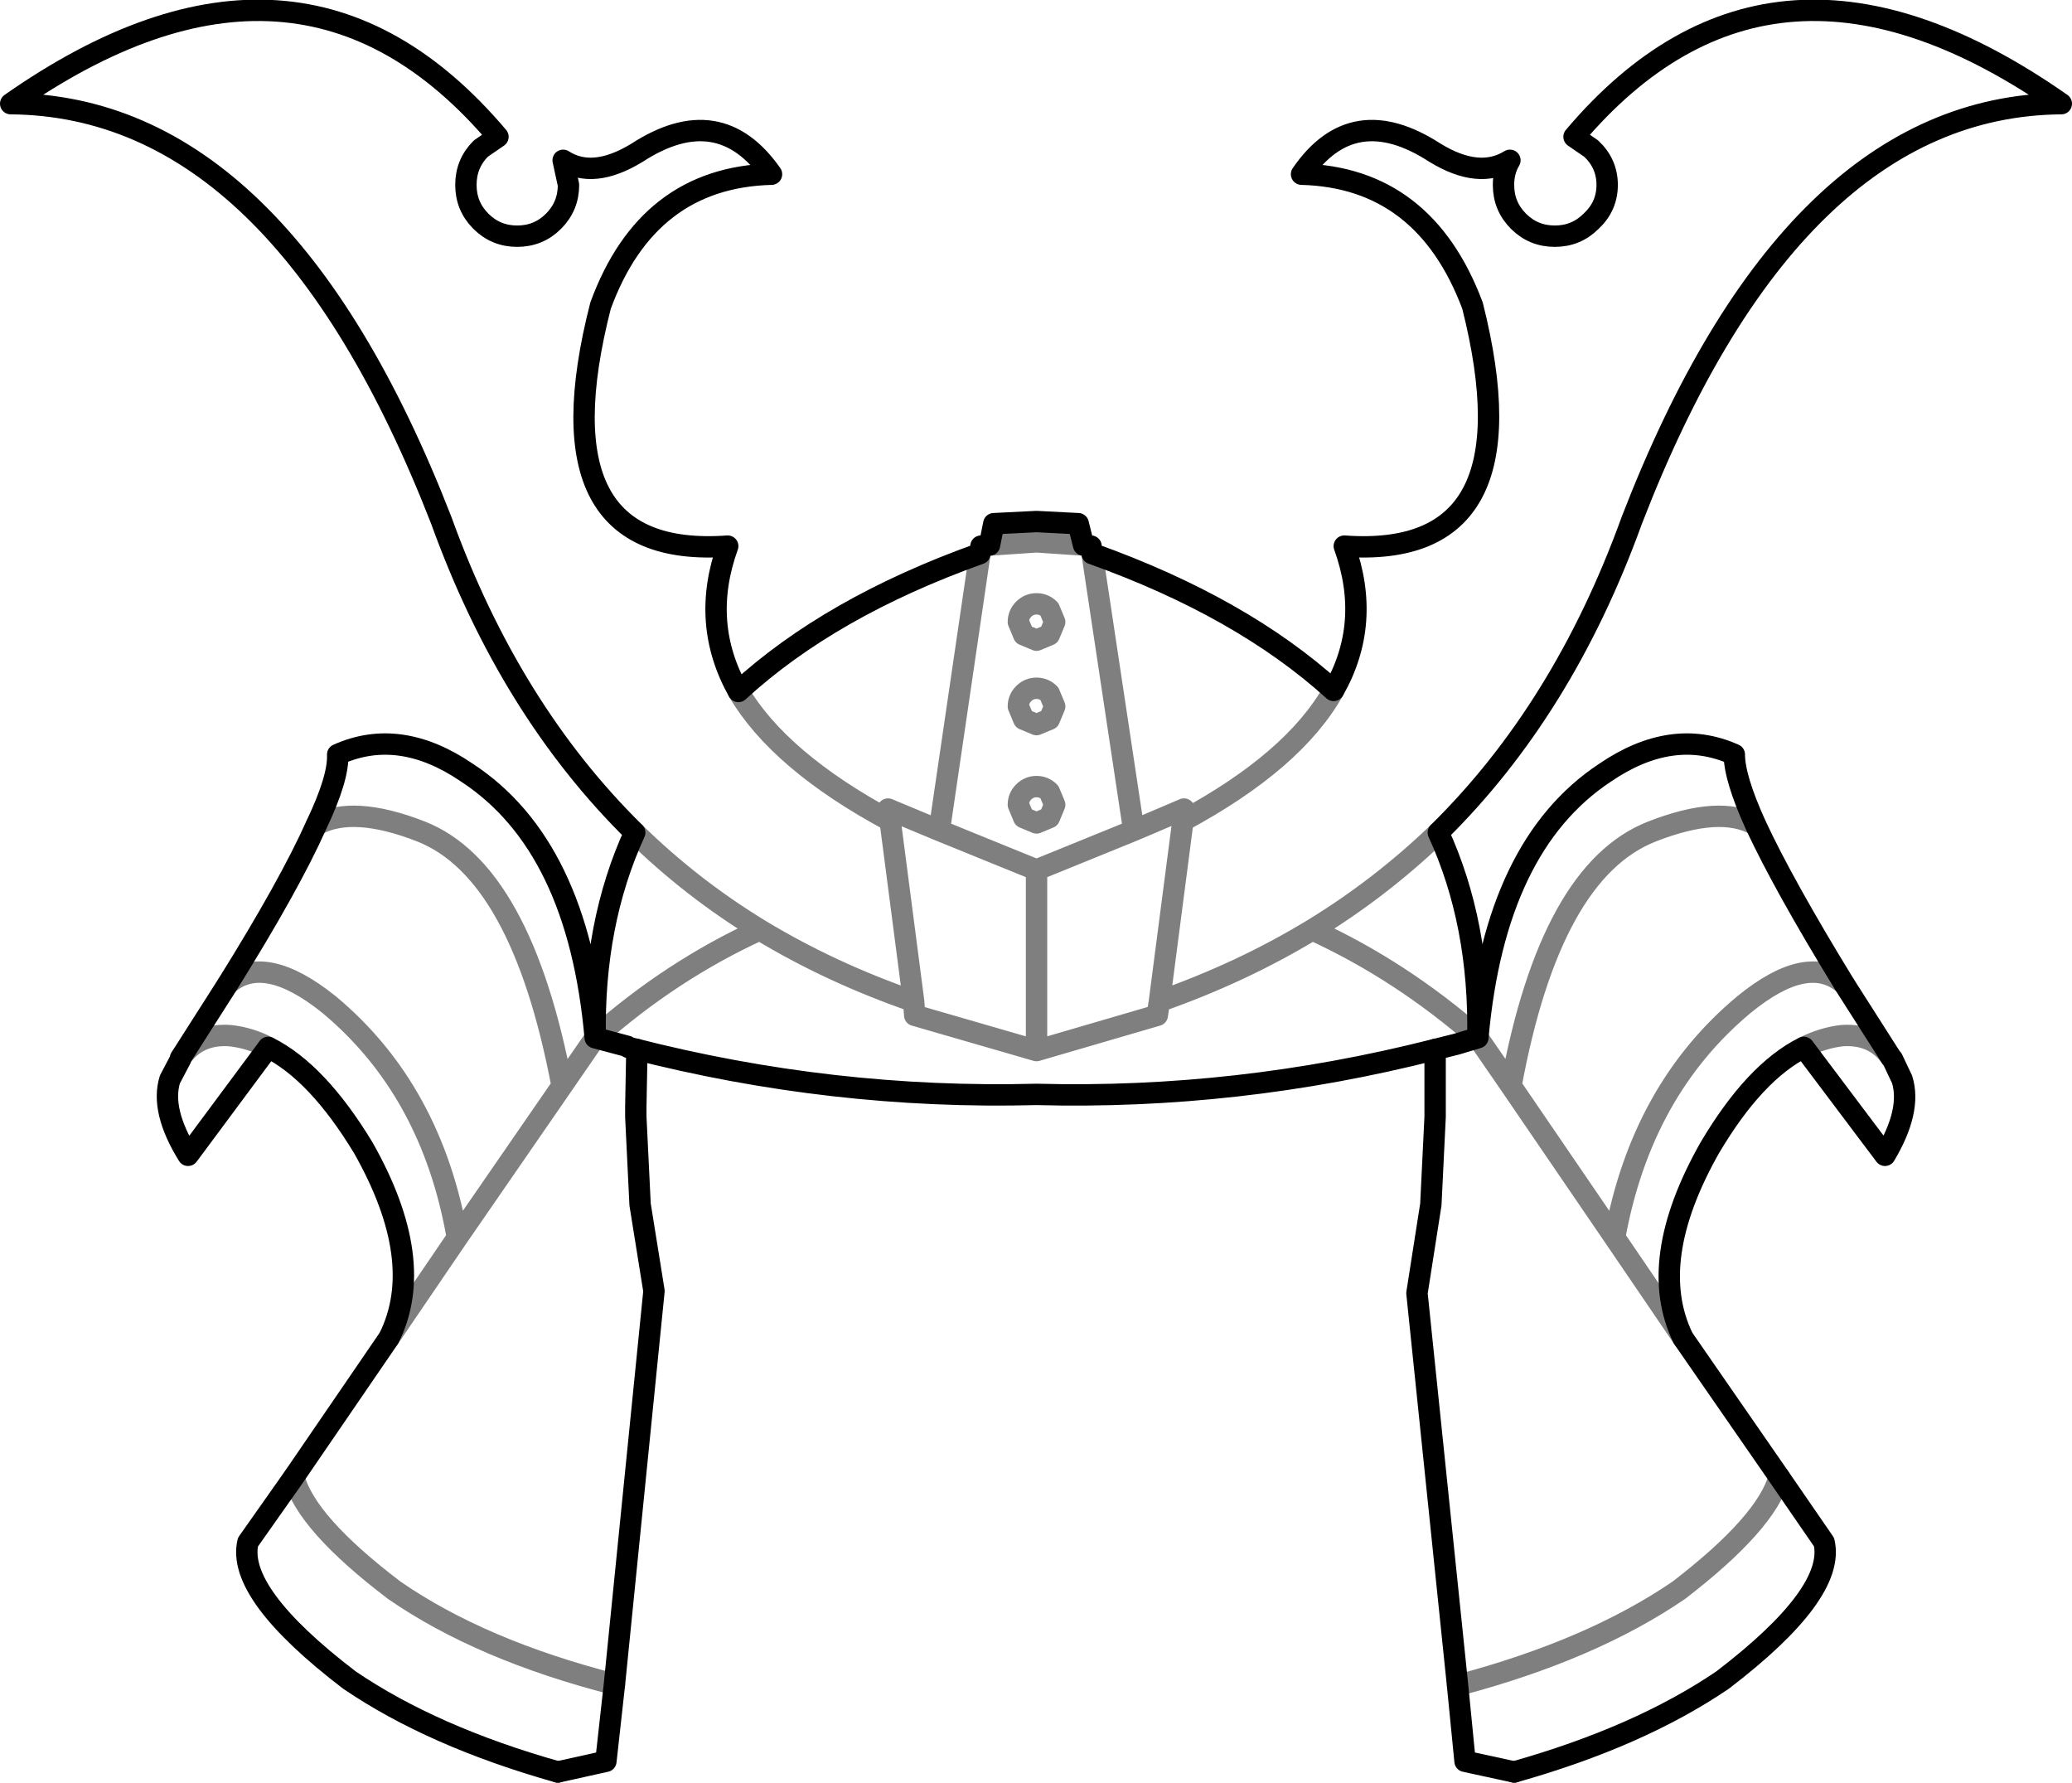 <?xml version="1.0" encoding="UTF-8" standalone="no"?>
<svg xmlns:xlink="http://www.w3.org/1999/xlink" height="83.4px" width="96.95px" xmlns="http://www.w3.org/2000/svg">
  <g transform="matrix(1.0, 0.0, 0.0, 1.0, -351.45, -139.2)">
    <path d="M377.55 222.1 Q371.7 220.45 367.8 217.8 362.5 213.75 363.05 211.35 L365.2 208.3 369.65 201.8 Q371.45 198.2 368.45 192.9 366.3 189.35 364.0 188.2 L360.25 193.25 Q358.95 191.15 359.4 189.7 L359.9 188.75 359.9 188.7 362.1 185.25 Q365.0 180.6 366.25 177.8 367.3 175.6 367.25 174.5 370.15 173.2 373.3 175.35 378.5 178.75 379.3 187.75 379.2 182.4 381.15 178.15 375.3 172.4 372.1 163.55 364.55 144.15 351.95 144.05 365.45 134.6 374.75 145.6 L373.95 146.15 Q373.25 146.85 373.25 147.85 373.25 148.85 373.95 149.55 374.65 150.25 375.65 150.25 376.65 150.25 377.35 149.55 378.05 148.85 378.05 147.85 L377.8 146.7 Q379.2 147.6 381.25 146.35 385.1 143.85 387.55 147.35 381.75 147.5 379.55 153.5 376.5 165.4 385.5 164.75 384.2 168.35 386.0 171.55 390.3 167.6 397.3 165.1 L397.35 164.75 397.75 164.7 397.95 163.7 399.95 163.6 401.9 163.7 402.15 164.7 402.5 164.75 402.55 165.1 Q409.55 167.6 413.85 171.5 415.65 168.35 414.35 164.75 423.35 165.4 420.35 153.5 418.1 147.5 412.35 147.35 414.75 143.85 418.6 146.35 420.65 147.6 422.1 146.7 421.8 147.2 421.8 147.85 421.8 148.85 422.5 149.55 423.2 150.25 424.2 150.25 425.2 150.25 425.9 149.55 426.65 148.85 426.65 147.85 426.65 146.85 425.9 146.15 L425.1 145.6 Q434.4 134.6 447.9 144.05 435.3 144.15 427.8 163.55 424.6 172.4 418.75 178.15 420.7 182.4 420.6 187.75 421.4 178.75 426.55 175.35 429.7 173.2 432.6 174.5 432.6 175.6 433.6 177.8 434.9 180.6 437.75 185.25 L439.95 188.7 440.0 188.75 440.45 189.7 Q440.9 191.15 439.65 193.25 L435.85 188.2 Q433.55 189.35 431.45 192.9 428.45 198.2 430.2 201.8 L434.7 208.3 436.8 211.35 Q437.35 213.75 432.05 217.8 428.15 220.45 422.3 222.1 M418.6 188.3 Q409.35 190.65 399.95 190.4 390.4 190.65 381.05 188.25 L381.25 188.3 M379.3 187.75 L380.8 188.15 380.85 188.2 381.05 188.25 M420.6 187.75 L419.6 188.05 418.6 188.3" fill="none" stroke="#000000" stroke-linecap="round" stroke-linejoin="round" stroke-width="1.0"/>
    <path d="M422.3 222.1 L420.0 221.6 419.65 218.05 417.75 199.7 418.4 195.55 418.6 191.45 418.6 191.25 418.6 191.0 418.6 188.3 M381.25 188.3 L381.2 191.0 381.2 191.25 381.2 191.45 381.4 195.55 382.05 199.6 380.2 218.0 379.8 221.6 377.55 222.1" fill="none" stroke="#000000" stroke-linecap="round" stroke-linejoin="round" stroke-width="1.0"/>
    <path d="M364.0 188.2 Q363.15 187.75 362.2 187.65 360.7 187.55 359.9 188.7 M397.75 164.7 L399.95 164.55 402.15 164.7 M399.35 167.7 Q399.6 167.45 399.95 167.45 400.3 167.45 400.55 167.7 L400.8 168.3 400.55 168.9 399.95 169.15 399.35 168.9 399.1 168.3 Q399.1 167.95 399.35 167.7 M399.1 172.25 Q399.1 171.9 399.35 171.65 399.6 171.4 399.95 171.4 400.3 171.4 400.55 171.65 L400.8 172.25 400.55 172.85 399.95 173.1 399.35 172.85 399.1 172.25 M366.25 177.8 Q367.95 176.85 371.15 178.1 375.85 179.95 377.75 190.0 L379.3 187.75 Q382.85 184.6 387.0 182.7 383.8 180.75 381.15 178.15 M362.1 185.25 Q363.8 183.75 366.85 186.2 371.65 190.2 372.85 197.1 L377.75 190.0 M400.55 177.45 L399.95 177.7 399.35 177.45 399.1 176.85 Q399.1 176.5 399.35 176.25 399.6 176.0 399.95 176.0 400.3 176.0 400.55 176.25 L400.8 176.85 400.55 177.45 M397.3 165.1 L395.4 178.05 399.95 179.9 404.5 178.05 402.55 165.1 M395.4 178.05 L393.0 177.05 393.1 177.6 394.2 186.05 394.25 186.7 399.95 188.35 399.95 179.9 M394.2 186.05 Q390.3 184.7 387.0 182.7 M386.0 171.55 Q387.9 174.8 393.1 177.6 M399.95 188.35 L405.6 186.7 405.7 186.05 406.8 177.6 406.85 177.05 404.5 178.05 M420.6 187.75 L422.15 190.0 Q424.0 179.95 428.75 178.1 431.95 176.85 433.6 177.8 M418.75 178.15 Q416.05 180.75 412.85 182.7 417.0 184.6 420.6 187.75 M412.85 182.7 Q409.55 184.7 405.7 186.05 M437.75 185.25 Q436.05 183.75 433.05 186.2 428.25 190.2 427.0 197.1 L430.2 201.8 M435.85 188.2 Q436.75 187.75 437.65 187.65 439.15 187.55 439.95 188.7 M406.8 177.6 Q412.0 174.8 413.85 171.5 M422.15 190.0 L427.0 197.1 M434.7 208.3 Q434.1 210.45 430.0 213.6 425.9 216.4 419.65 218.05 M380.2 218.0 Q373.95 216.4 369.9 213.6 365.75 210.45 365.2 208.3 M372.85 197.1 L369.65 201.8" fill="none" stroke="#000000" stroke-linecap="round" stroke-linejoin="round" stroke-opacity="0.502" stroke-width="1.0"/>
  </g>
</svg>
